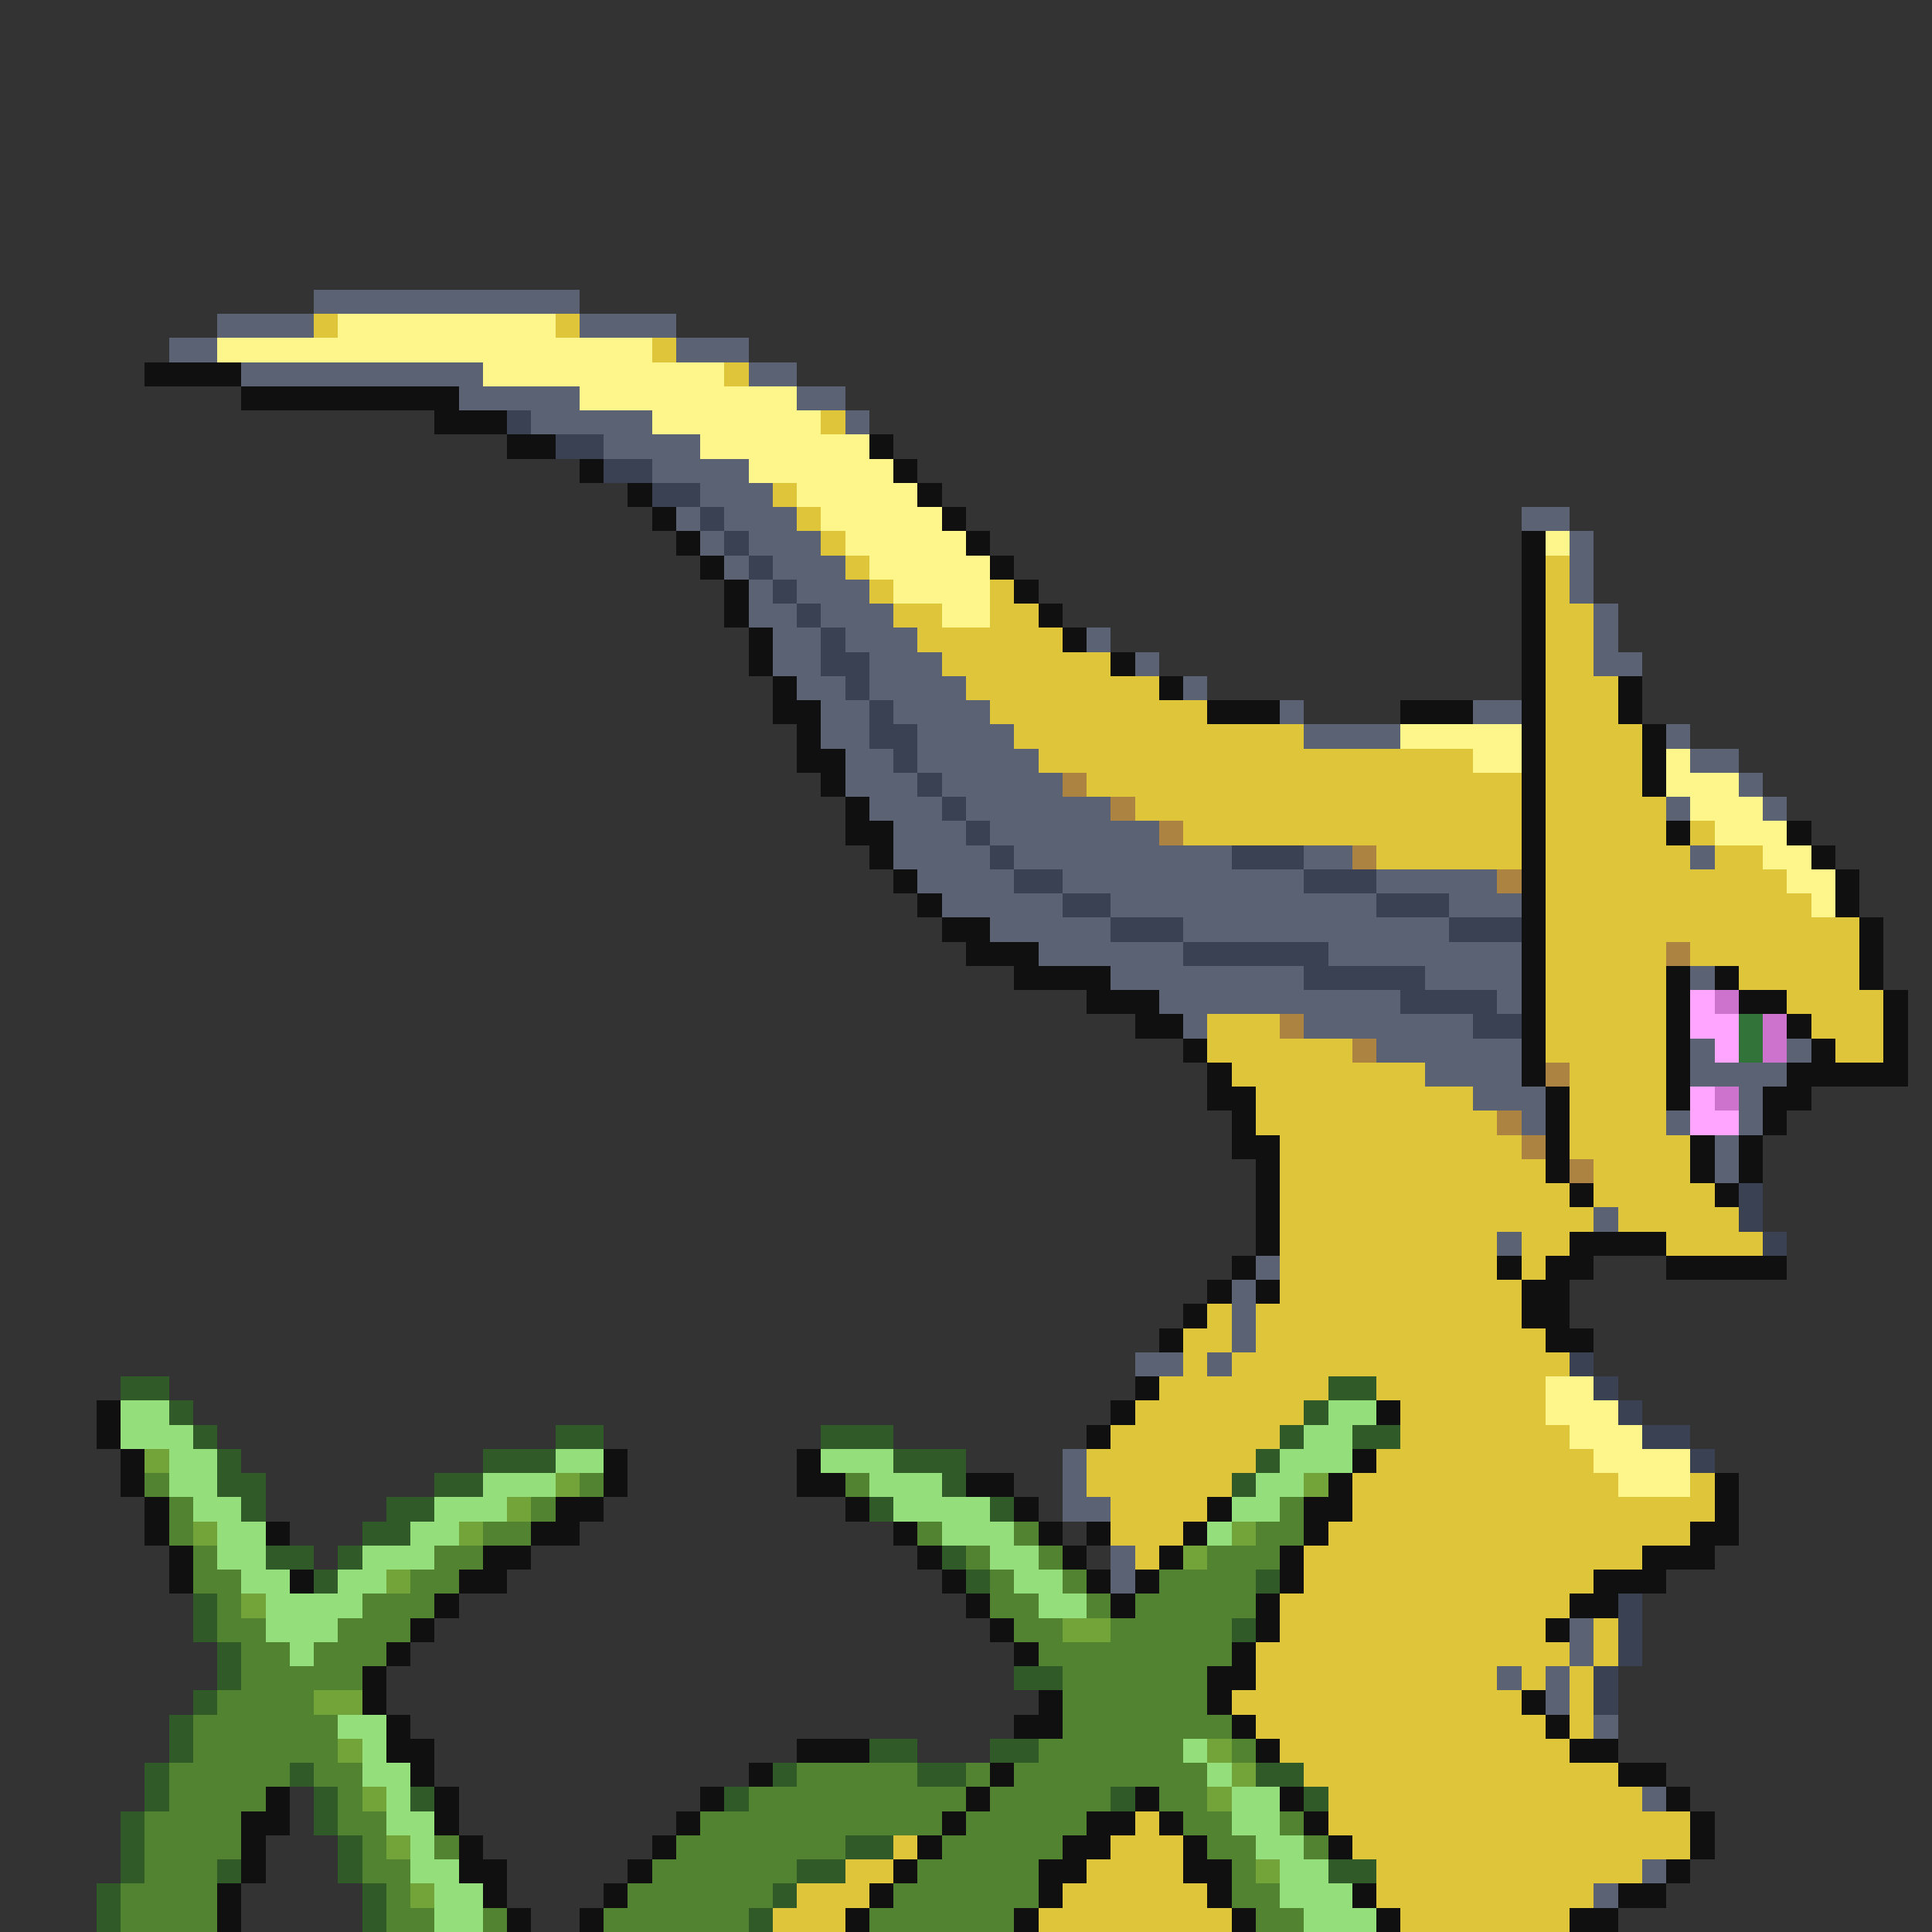 <svg xmlns="http://www.w3.org/2000/svg" viewBox="0 -0.5 80 80" shape-rendering="crispEdges">
<rect x="0" y="-0.5" width="80" height="80" fill="#333333" stroke="none"/>
<path stroke="#5a6273" d="M13 12h11M9 13h4M24 13h4M7 14h2M28 14h3M10 15h10M31 15h2M19 16h5M33 16h2M22 17h5M35 17h1M25 18h4M27 19h4M29 20h3M28 21h1M30 21h3M63 21h2M29 22h1M31 22h3M65 22h1M30 23h1M32 23h3M65 23h1M31 24h1M33 24h3M65 24h1M31 25h2M34 25h3M66 25h1M32 26h2M35 26h3M45 26h1M66 26h1M32 27h2M36 27h3M47 27h1M66 27h2M33 28h2M36 28h4M49 28h1M34 29h2M37 29h4M53 29h1M61 29h2M34 30h2M38 30h4M54 30h4M69 30h1M35 31h2M38 31h5M70 31h2M35 32h3M39 32h5M72 32h1M36 33h3M40 33h6M69 33h1M73 33h1M37 34h3M41 34h7M37 35h4M42 35h9M54 35h2M70 35h1M38 36h4M44 36h10M57 36h5M39 37h5M46 37h11M60 37h3M41 38h5M49 38h11M43 39h6M55 39h8M46 40h8M59 40h4M70 40h1M48 41h10M62 41h1M49 42h1M54 42h7M57 43h6M70 43h1M74 43h1M59 44h4M70 44h4M61 45h3M72 45h1M63 46h1M69 46h1M72 46h1M71 47h1M71 48h1M66 50h1M62 51h1M52 52h1M51 53h1M51 54h1M51 55h1M47 56h2M50 56h1M44 60h1M44 61h1M44 62h2M46 64h1M46 65h1M65 67h1M65 68h1M62 69h1M64 69h1M64 70h1M66 71h1M68 74h1M68 77h1M66 78h1" />
<path stroke="#dec539" d="M13 13h1M23 13h1M27 14h1M30 15h1M34 17h1M32 20h1M33 21h1M34 22h1M35 23h1M64 23h1M36 24h1M41 24h1M64 24h1M37 25h2M41 25h2M64 25h2M38 26h6M64 26h2M39 27h7M64 27h2M40 28h8M64 28h3M41 29h9M64 29h3M42 30h12M64 30h4M43 31h18M64 31h4M45 32h18M64 32h4M47 33h16M64 33h5M49 34h14M64 34h5M70 34h1M57 35h6M64 35h6M71 35h2M64 36h10M64 37h11M64 38h13M64 39h5M70 39h7M64 40h5M72 40h5M64 41h5M74 41h4M50 42h3M64 42h5M75 42h3M50 43h6M64 43h5M76 43h2M51 44h8M65 44h4M52 45h9M65 45h4M52 46h10M65 46h4M53 47h10M65 47h5M53 48h11M66 48h4M53 49h12M66 49h5M53 50h13M67 50h5M53 51h9M63 51h2M69 51h4M53 52h9M63 52h1M53 53h10M50 54h1M52 54h11M49 55h2M52 55h12M49 56h1M51 56h14M48 57h7M57 57h7M47 58h7M58 58h6M46 59h7M58 59h7M45 60h7M57 60h9M45 61h6M56 61h11M70 61h1M46 62h4M56 62h15M46 63h3M55 63h15M47 64h1M54 64h14M54 65h12M53 66h12M53 67h11M66 67h1M52 68h13M66 68h1M52 69h10M63 69h1M65 69h1M51 70h12M65 70h1M52 71h12M65 71h1M53 72h12M54 73h13M55 74h13M47 75h1M55 75h15M37 76h1M46 76h3M56 76h14M35 77h2M45 77h4M57 77h11M33 78h3M44 78h6M57 78h9M32 79h3M43 79h8M58 79h7" />
<path stroke="#fff68b" d="M14 13h9M9 14h18M20 15h10M24 16h9M27 17h7M29 18h7M31 19h6M33 20h5M34 21h5M35 22h5M64 22h1M36 23h5M37 24h4M39 25h2M58 30h5M61 31h2M69 31h1M69 32h3M70 33h3M71 34h3M73 35h2M74 36h2M75 37h1M64 57h2M64 58h3M65 59h3M66 60h4M67 61h3" />
<path stroke="#101010" d="M6 15h4M10 16h9M18 17h3M21 18h2M36 18h1M24 19h1M37 19h1M26 20h1M38 20h1M27 21h1M39 21h1M28 22h1M40 22h1M63 22h1M29 23h1M41 23h1M63 23h1M30 24h1M42 24h1M63 24h1M30 25h1M43 25h1M63 25h1M31 26h1M44 26h1M63 26h1M31 27h1M46 27h1M63 27h1M32 28h1M48 28h1M63 28h1M67 28h1M32 29h2M50 29h3M58 29h3M63 29h1M67 29h1M33 30h1M63 30h1M68 30h1M33 31h2M63 31h1M68 31h1M34 32h1M63 32h1M68 32h1M35 33h1M63 33h1M35 34h2M63 34h1M69 34h1M74 34h1M36 35h1M63 35h1M75 35h1M37 36h1M63 36h1M76 36h1M38 37h1M63 37h1M76 37h1M39 38h2M63 38h1M77 38h1M40 39h3M63 39h1M77 39h1M42 40h4M63 40h1M69 40h1M71 40h1M77 40h1M45 41h3M63 41h1M69 41h1M72 41h2M78 41h1M47 42h2M63 42h1M69 42h1M74 42h1M78 42h1M49 43h1M63 43h1M69 43h1M75 43h1M78 43h1M50 44h1M63 44h1M69 44h1M74 44h5M50 45h2M64 45h1M69 45h1M73 45h2M51 46h1M64 46h1M73 46h1M51 47h2M64 47h1M70 47h1M72 47h1M52 48h1M64 48h1M70 48h1M72 48h1M52 49h1M65 49h1M71 49h1M52 50h1M52 51h1M65 51h4M51 52h1M62 52h1M64 52h2M69 52h5M50 53h1M52 53h1M63 53h2M49 54h1M63 54h2M48 55h1M64 55h2M47 57h1M4 58h1M46 58h1M57 58h1M4 59h1M45 59h1M5 60h1M25 60h1M33 60h1M56 60h1M5 61h1M25 61h1M33 61h2M40 61h2M55 61h1M71 61h1M6 62h1M23 62h2M35 62h1M42 62h1M50 62h1M54 62h2M71 62h1M6 63h1M11 63h1M22 63h2M37 63h1M43 63h1M45 63h1M49 63h1M54 63h1M70 63h2M7 64h1M20 64h2M38 64h1M44 64h1M48 64h1M53 64h1M68 64h3M7 65h1M12 65h1M19 65h2M39 65h1M45 65h1M47 65h1M53 65h1M66 65h3M18 66h1M40 66h1M46 66h1M52 66h1M65 66h2M17 67h1M41 67h1M52 67h1M64 67h1M16 68h1M42 68h1M51 68h1M15 69h1M50 69h2M15 70h1M43 70h1M50 70h1M63 70h1M16 71h1M42 71h2M51 71h1M64 71h1M16 72h2M33 72h3M52 72h1M65 72h2M17 73h1M31 73h1M41 73h1M67 73h2M11 74h1M18 74h1M29 74h1M40 74h1M47 74h1M53 74h1M69 74h1M10 75h2M18 75h1M28 75h1M39 75h1M45 75h2M48 75h1M54 75h1M70 75h1M10 76h1M19 76h1M27 76h1M38 76h1M44 76h2M49 76h1M55 76h1M70 76h1M10 77h1M19 77h2M26 77h1M37 77h1M43 77h2M49 77h2M69 77h1M9 78h1M20 78h1M25 78h1M36 78h1M43 78h1M50 78h1M56 78h1M67 78h2M9 79h1M21 79h1M24 79h1M35 79h1M42 79h1M51 79h1M57 79h1M65 79h2" />
<path stroke="#394152" d="M21 17h1M23 18h2M25 19h2M27 20h2M29 21h1M30 22h1M31 23h1M32 24h1M33 25h1M34 26h1M34 27h2M35 28h1M36 29h1M36 30h2M37 31h1M38 32h1M39 33h1M40 34h1M41 35h1M51 35h3M42 36h2M54 36h3M44 37h2M57 37h3M46 38h3M60 38h3M49 39h6M54 40h5M58 41h4M61 42h2M72 49h1M72 50h1M73 51h1M65 56h1M66 57h1M67 58h1M68 59h2M70 60h1M67 66h1M67 67h1M67 68h1M66 69h1M66 70h1" />
<path stroke="#ac8341" d="M44 32h1M46 33h1M48 34h1M56 35h1M62 36h1M69 39h1M53 42h1M56 43h1M64 44h1M62 46h1M63 47h1M65 48h1" />
<path stroke="#ffa4ff" d="M70 41h1M70 42h2M71 43h1M70 45h1M70 46h2" />
<path stroke="#cd73cd" d="M71 41h1M73 42h1M73 43h1M71 45h1" />
<path stroke="#317339" d="M72 42h1M72 43h1" />
<path stroke="#315a29" d="M5 57h2M55 57h2M7 58h1M54 58h1M8 59h1M23 59h2M34 59h3M53 59h1M56 59h2M9 60h1M20 60h3M37 60h3M52 60h1M9 61h2M18 61h2M39 61h1M51 61h1M10 62h1M16 62h2M36 62h1M41 62h1M15 63h2M11 64h2M14 64h1M39 64h1M13 65h1M40 65h1M52 65h1M8 66h1M8 67h1M51 67h1M9 68h1M9 69h1M42 69h2M8 70h1M7 71h1M7 72h1M36 72h2M41 72h2M6 73h1M12 73h1M32 73h1M38 73h2M52 73h2M6 74h1M13 74h1M17 74h1M30 74h1M46 74h1M54 74h1M5 75h1M13 75h1M5 76h1M14 76h1M35 76h2M5 77h1M9 77h1M14 77h1M33 77h2M55 77h2M4 78h1M15 78h1M32 78h1M4 79h1M15 79h1M31 79h1" />
<path stroke="#94de7b" d="M5 58h2M55 58h2M5 59h3M54 59h2M7 60h2M23 60h2M34 60h3M53 60h3M7 61h2M20 61h3M36 61h3M52 61h2M8 62h2M18 62h3M37 62h4M51 62h2M9 63h2M17 63h2M39 63h3M50 63h1M9 64h2M15 64h3M41 64h2M10 65h2M14 65h2M42 65h2M11 66h4M43 66h2M11 67h3M12 68h1M14 71h2M15 72h1M49 72h1M15 73h2M50 73h1M16 74h1M51 74h2M16 75h2M51 75h2M17 76h1M52 76h2M17 77h2M53 77h2M18 78h2M53 78h3M18 79h2M54 79h3" />
<path stroke="#73a439" d="M6 60h1M23 61h1M54 61h1M21 62h1M8 63h1M19 63h1M51 63h1M49 64h1M16 65h1M10 66h1M44 67h2M13 70h2M14 72h1M50 72h1M51 73h1M15 74h1M50 74h1M16 76h1M52 77h1M17 78h1" />
<path stroke="#528331" d="M6 61h1M24 61h1M35 61h1M7 62h1M22 62h1M53 62h1M7 63h1M20 63h2M38 63h1M42 63h1M52 63h2M8 64h1M18 64h2M40 64h1M43 64h1M50 64h3M8 65h2M17 65h2M41 65h1M44 65h1M48 65h4M9 66h1M15 66h3M41 66h2M45 66h1M47 66h5M9 67h2M14 67h3M42 67h2M46 67h5M10 68h2M13 68h3M43 68h8M10 69h5M44 69h6M9 70h4M44 70h6M8 71h6M44 71h7M8 72h6M43 72h6M51 72h1M7 73h5M13 73h2M33 73h5M40 73h1M42 73h8M7 74h4M14 74h1M31 74h9M41 74h5M48 74h2M6 75h4M14 75h2M29 75h10M40 75h5M49 75h2M53 75h1M6 76h4M15 76h1M18 76h1M28 76h7M39 76h5M50 76h2M54 76h1M6 77h3M15 77h2M27 77h6M38 77h5M51 77h1M5 78h4M16 78h1M26 78h6M37 78h6M51 78h2M5 79h4M16 79h2M20 79h1M25 79h6M36 79h6M52 79h2" />
</svg>
